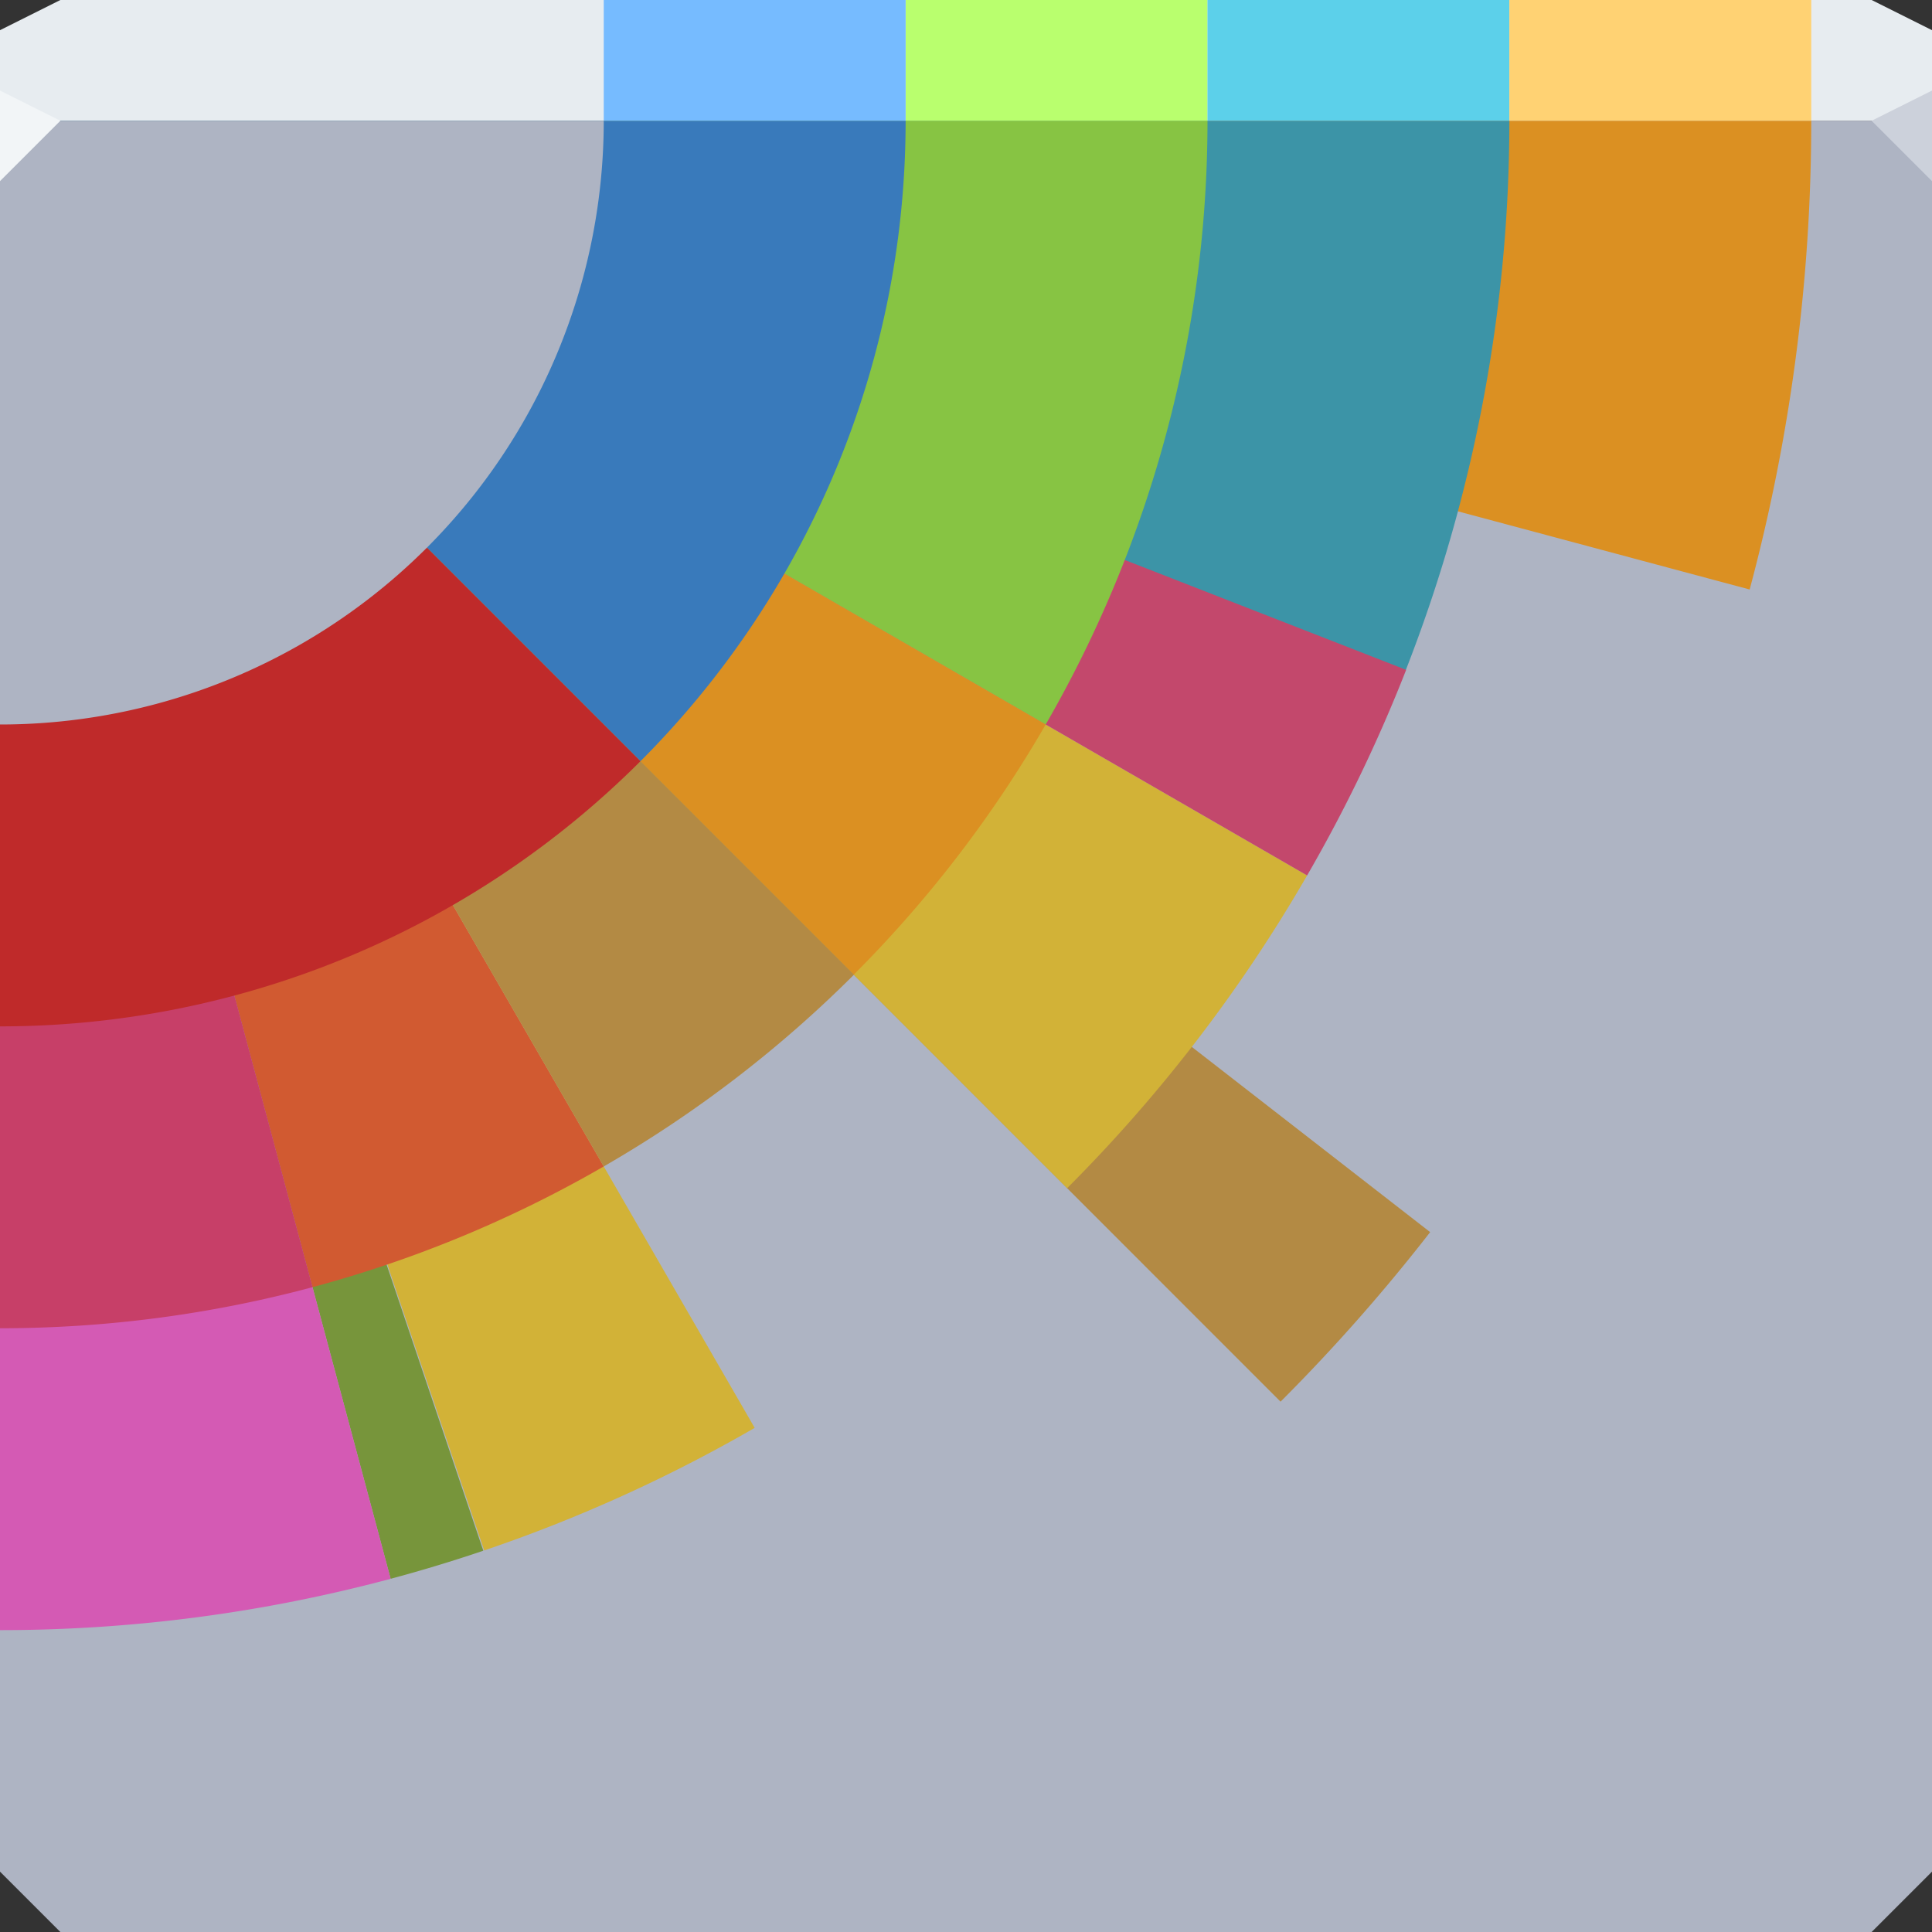 <?xml version="1.0" encoding="UTF-8" standalone="no"?>
<!-- Created with Inkscape (http://www.inkscape.org/) -->

<svg
   xmlns:dc="http://purl.org/dc/elements/1.1/"
   xmlns:cc="http://creativecommons.org/ns#"
   xmlns:rdf="http://www.w3.org/1999/02/22-rdf-syntax-ns#"
   xmlns:svg="http://www.w3.org/2000/svg"
   xmlns="http://www.w3.org/2000/svg"
   xmlns:xlink="http://www.w3.org/1999/xlink"
   xmlns:sodipodi="http://sodipodi.sourceforge.net/DTD/sodipodi-0.dtd"
   xmlns:inkscape="http://www.inkscape.org/namespaces/inkscape"
   width="64"
   height="64"
   id="svg13094"
   version="1.1"
   inkscape:version="0.48.4 r9939"
   sodipodi:docname="space-usage.svg">
  <rect width="100%" height="100%" fill="#333333" stroke="none"/>
  <sodipodi:namedview
     id="base"
     pagecolor="#ffffff"
     bordercolor="#666666"
     borderopacity="1.0"
     inkscape:pageopacity="0"
     inkscape:pageshadow="2"
     inkscape:zoom="11.313709"
     inkscape:cx="38.517318"
     inkscape:cy="31.778511"
     inkscape:document-units="px"
     inkscape:current-layer="svg13094"
     showgrid="true"
     inkscape:snap-bbox="true"
     inkscape:bbox-paths="true"
     inkscape:bbox-nodes="true"
     inkscape:snap-bbox-edge-midpoints="true"
     inkscape:snap-bbox-midpoints="true"
     inkscape:object-paths="true"
     inkscape:snap-intersection-paths="true"
     inkscape:object-nodes="true"
     inkscape:snap-smooth-nodes="true"
     inkscape:snap-midpoints="true"
     inkscape:snap-object-midpoints="true"
     inkscape:snap-center="true"
     showguides="false"
     inkscape:guide-bbox="true"
     inkscape:window-width="1920"
     inkscape:window-height="1025"
     inkscape:window-x="-2"
     inkscape:window-y="32"
     inkscape:window-maximized="1"
     inkscape:snap-global="true"
     fit-margin-top="0"
     fit-margin-left="0"
     fit-margin-right="0"
     fit-margin-bottom="0"
     showborder="true"
     inkscape:showpageshadow="false"
     inkscape:snap-page="true">
    <inkscape:grid
       type="xygrid"
       id="grid3075"
       empspacing="5"
       visible="true"
       enabled="true"
       snapvisiblegridlinesonly="true"
       originx="1.6362304e-08px"
       originy="18px" />
    <sodipodi:guide
       orientation="0,1"
       position="-11,30"
       id="guide9148" />
    <sodipodi:guide
       orientation="1,0"
       position="32,70"
       id="guide9150" />
  </sodipodi:namedview>
  <defs
     id="defs13096">
    <radialGradient
       inkscape:collect="always"
       xlink:href="#linearGradient3094-6"
       id="radialGradient3886-6"
       cx="30.74"
       cy="17.037"
       fx="30.74"
       fy="17.037"
       r="32"
       gradientTransform="matrix(6.8856667e-8,1.563,-1.438,6.3348129e-8,57.491,-34.031)"
       gradientUnits="userSpaceOnUse" />
    <linearGradient
       id="linearGradient3094-6">
      <stop
         offset="0"
         style="stop-color:#bdc4cf;stop-opacity:1;"
         id="stop3096-9" />
      <stop
         offset="1"
         style="stop-color:#a1a8ba;stop-opacity:1;"
         id="stop3104-3" />
    </linearGradient>
  </defs>
  <path
     id="path6538"
     d="m 0,4 0,30 0,28 2,2 30,0 30,0 2,-2 L 64,34 64,4 32,4 0,4 z"
     style="color:#000000;fill:#aeb4c3;fill-opacity:1;fill-rule:nonzero;stroke:none;stroke-width:2.286;marker:none;visibility:visible;display:inline;overflow:visible;enable-background:accumulate"
     inkscape:connector-curvature="0" />
  <path
     inkscape:connector-curvature="0"
     style="color:#000000;fill:#e7ecf0;fill-opacity:1;fill-rule:nonzero;stroke:none;marker:none;visibility:visible;display:inline;overflow:visible;enable-background:accumulate"
     d="M 2,0 0,1 0,4 19.562,4 39.125,4 64,4 64,1 62,0 39.125,0 19.562,0 2,0 z"
     id="path6688" />
  <g
     id="g3043"
     inkscape:export-filename="folder.png"
     inkscape:export-xdpi="90"
     inkscape:export-ydpi="90"
     transform="translate(-0.625,0.082)" />
  <g
     id="scalable"
     transform="matrix(1.039,0,0,1.039,1214.722,1878.812)"
     inkscape:label="#g3701"
     style="fill:#ffffff" />
  <path
     inkscape:connector-curvature="0"
     style="fill:#ccd1db;fill-opacity:1;stroke:none;stroke-width:1;marker:none"
     id="path3028"
     d="M 64,6 62,4 64,3 z" />
  <g
     id="g3898">
    <path
       sodipodi:type="arc"
       style="color:#000000;fill:#db9022;fill-opacity:1;fill-rule:nonzero;stroke:none;stroke-width:2.286;marker:none;visibility:visible;display:inline;overflow:visible;enable-background:accumulate"
       id="path3825"
       sodipodi:cx="64"
       sodipodi:cy="64"
       sodipodi:rx="5"
       sodipodi:ry="5"
       d="m 69,64 a 5,5 0 0 1 -0.17,1.294 L 64,64 z"
       transform="matrix(12,0,0,12,-768,-764)"
       sodipodi:start="0"
       sodipodi:end="0.26179939" />
    <path
       sodipodi:end="0.78539816"
       sodipodi:start="0.66055862"
       transform="matrix(12,0,0,12,-768,-764)"
       d="m 67.948,67.068 a 5,5 0 0 1 -0.413,0.468 L 64,64 z"
       sodipodi:ry="5"
       sodipodi:rx="5"
       sodipodi:cy="64"
       sodipodi:cx="64"
       id="path3011"
       style="color:#000000;fill:#b38a44;fill-opacity:1;fill-rule:nonzero;stroke:none;stroke-width:2.286;marker:none;visibility:visible;display:inline;overflow:visible;enable-background:accumulate"
       sodipodi:type="arc" />
    <path
       sodipodi:end="0.37301601"
       sodipodi:start="0"
       sodipodi:type="arc"
       style="color:#000000;fill:#3c94a7;fill-opacity:1;fill-rule:nonzero;stroke:none;stroke-width:2.286;marker:none;visibility:visible;display:inline;overflow:visible;enable-background:accumulate"
       id="path3037"
       sodipodi:cx="64"
       sodipodi:cy="64"
       sodipodi:rx="5"
       sodipodi:ry="5"
       d="m 69,64 a 5,5 0 0 1 -0.344,1.822 L 64,64 z"
       transform="matrix(10,0,0,10,-640,-636)" />
    <path
       sodipodi:end="0.78539816"
       sodipodi:start="0.52359878"
       sodipodi:type="arc"
       style="color:#000000;fill:#d2b237;fill-opacity:1;fill-rule:nonzero;stroke:none;stroke-width:2.286;marker:none;visibility:visible;display:inline;overflow:visible;enable-background:accumulate"
       id="path3039"
       sodipodi:cx="64"
       sodipodi:cy="64"
       sodipodi:rx="5"
       sodipodi:ry="5"
       d="m 68.33,66.5 a 5,5 0 0 1 -0.795,1.036 L 64,64 z"
       transform="matrix(10,0,0,10,-640,-636)" />
    <path
       sodipodi:end="1.3089969"
       sodipodi:start="1.2448214"
       sodipodi:type="arc"
       style="color:#000000;fill:#77953b;fill-opacity:1;fill-rule:nonzero;stroke:none;stroke-width:2.286;marker:none;visibility:visible;display:inline;overflow:visible;enable-background:accumulate"
       id="path3821"
       sodipodi:cx="64"
       sodipodi:cy="64"
       sodipodi:rx="5"
       sodipodi:ry="5"
       d="m 65.601,68.737 a 5,5 0 0 1 -0.307,0.093 L 64,64 z"
       transform="matrix(10,0,0,10,-640,-636)" />
    <path
       transform="matrix(10,0,0,10,-640,-636)"
       d="M 65.294,68.83 A 5,5 0 0 1 64,69 l 0,-5 z"
       sodipodi:ry="5"
       sodipodi:rx="5"
       sodipodi:cy="64"
       sodipodi:cx="64"
       id="path3043"
       style="color:#000000;fill:#d45ab4;fill-opacity:1;fill-rule:nonzero;stroke:none;stroke-width:2.286;marker:none;visibility:visible;display:inline;overflow:visible;enable-background:accumulate"
       sodipodi:type="arc"
       sodipodi:start="1.3089969"
       sodipodi:end="1.5707963" />
    <path
       sodipodi:end="1.2441795"
       sodipodi:start="1.0471976"
       sodipodi:type="arc"
       style="color:#000000;fill:#d2b237;fill-opacity:1;fill-rule:nonzero;stroke:none;stroke-width:2.286;marker:none;visibility:visible;display:inline;overflow:visible;enable-background:accumulate"
       id="path3041"
       sodipodi:cx="64"
       sodipodi:cy="64"
       sodipodi:rx="5"
       sodipodi:ry="5"
       d="m 66.5,68.33 a 5,5 0 0 1 -0.896,0.406 L 64,64 z"
       transform="matrix(10,0,0,10,-640,-636)" />
    <path
       sodipodi:end="0.52359878"
       sodipodi:start="0.37227403"
       sodipodi:type="arc"
       style="color:#000000;fill:#c3486c;fill-opacity:1;fill-rule:nonzero;stroke:none;stroke-width:2.286;marker:none;visibility:visible;display:inline;overflow:visible;enable-background:accumulate"
       id="path3022"
       sodipodi:cx="64"
       sodipodi:cy="64"
       sodipodi:rx="5"
       sodipodi:ry="5"
       d="M 68.658,65.819 A 5,5 0 0 1 68.33,66.5 L 64,64 z"
       transform="matrix(10,0,0,10,-640,-636)" />
    <path
       transform="matrix(8,0,0,8,-512,-508)"
       d="m 69,64 a 5,5 0 0 1 -0.67,2.5 L 64,64 z"
       sodipodi:ry="5"
       sodipodi:rx="5"
       sodipodi:cy="64"
       sodipodi:cx="64"
       id="path3026"
       style="color:#000000;fill:#87c443;fill-opacity:1;fill-rule:nonzero;stroke:none;stroke-width:2.286;marker:none;visibility:visible;display:inline;overflow:visible;enable-background:accumulate"
       sodipodi:type="arc"
       sodipodi:start="0"
       sodipodi:end="0.52359878" />
    <path
       transform="matrix(8,0,0,8,-512,-508)"
       d="m 68.33,66.5 a 5,5 0 0 1 -0.795,1.036 L 64,64 z"
       sodipodi:ry="5"
       sodipodi:rx="5"
       sodipodi:cy="64"
       sodipodi:cx="64"
       id="path3029"
       style="color:#000000;fill:#db9022;fill-opacity:1;fill-rule:nonzero;stroke:none;stroke-width:2.286;marker:none;visibility:visible;display:inline;overflow:visible;enable-background:accumulate"
       sodipodi:type="arc"
       sodipodi:start="0.52359878"
       sodipodi:end="0.78539816" />
    <path
       sodipodi:end="1.3089969"
       sodipodi:start="1.0471976"
       sodipodi:type="arc"
       style="color:#000000;fill:#d15a31;fill-opacity:1;fill-rule:nonzero;stroke:none;stroke-width:2.286;marker:none;visibility:visible;display:inline;overflow:visible;enable-background:accumulate"
       id="path3823"
       sodipodi:cx="64"
       sodipodi:cy="64"
       sodipodi:rx="5"
       sodipodi:ry="5"
       d="m 66.5,68.33 a 5,5 0 0 1 -1.206,0.5 L 64,64 z"
       transform="matrix(8,0,0,8,-512,-508)" />
    <path
       transform="matrix(8,0,0,8,-512,-508)"
       d="M 67.536,67.536 A 5,5 0 0 1 66.5,68.33 L 64,64 z"
       sodipodi:ry="5"
       sodipodi:rx="5"
       sodipodi:cy="64"
       sodipodi:cx="64"
       id="path3033"
       style="color:#000000;fill:#b38a44;fill-opacity:1;fill-rule:nonzero;stroke:none;stroke-width:2.286;marker:none;visibility:visible;display:inline;overflow:visible;enable-background:accumulate"
       sodipodi:type="arc"
       sodipodi:start="0.78539816"
       sodipodi:end="1.0471976" />
    <path
       sodipodi:end="1.5707963"
       sodipodi:start="1.3089969"
       sodipodi:type="arc"
       style="color:#000000;fill:#c73f68;fill-opacity:1;fill-rule:nonzero;stroke:none;stroke-width:2.286;marker:none;visibility:visible;display:inline;overflow:visible;enable-background:accumulate"
       id="path3019"
       sodipodi:cx="64"
       sodipodi:cy="64"
       sodipodi:rx="5"
       sodipodi:ry="5"
       d="M 65.294,68.83 A 5,5 0 0 1 64,69 l 0,-5 z"
       transform="matrix(8,0,0,8,-512,-508)" />
    <path
       transform="matrix(6,0,0,6,-384,-380)"
       d="m 69,64 a 5,5 0 0 1 -1.464,3.536 L 64,64 z"
       sodipodi:ry="5"
       sodipodi:rx="5"
       sodipodi:cy="64"
       sodipodi:cx="64"
       id="path3024"
       style="color:#000000;fill:#397abb;fill-opacity:1;fill-rule:nonzero;stroke:none;stroke-width:2.286;marker:none;visibility:visible;display:inline;overflow:visible;enable-background:accumulate"
       sodipodi:type="arc"
       sodipodi:start="0"
       sodipodi:end="0.78539816" />
    <path
       sodipodi:end="1.5707963"
       sodipodi:start="0.78539816"
       sodipodi:type="arc"
       style="color:#000000;fill:#bf2a2a;fill-opacity:1;fill-rule:nonzero;stroke:none;stroke-width:2.286;marker:none;visibility:visible;display:inline;overflow:visible;enable-background:accumulate"
       id="path3016"
       sodipodi:cx="64"
       sodipodi:cy="64"
       sodipodi:rx="5"
       sodipodi:ry="5"
       d="M 67.536,67.536 A 5,5 0 0 1 64,69 l 0,-5 z"
       transform="matrix(6,0,0,6,-384,-380)" />
    <path
       sodipodi:end="1.5707963"
       sodipodi:start="0"
       sodipodi:type="arc"
       style="color:#000000;fill:#aeb4c3;fill-opacity:1;fill-rule:nonzero;stroke:none;stroke-width:0.571;marker:none;visibility:visible;display:inline;overflow:visible;enable-background:accumulate"
       id="path3013"
       sodipodi:cx="64"
       sodipodi:cy="64"
       sodipodi:rx="5"
       sodipodi:ry="5"
       d="m 69,64 a 5,5 0 0 1 -5,5 l 0,-5 z"
       transform="matrix(4,0,0,4,-256,-252)" />
    <rect
       y="0"
       x="30"
       height="4"
       width="10"
       id="rect3817"
       style="color:#000000;fill:#b9ff6e;fill-opacity:1;fill-rule:nonzero;stroke:none;stroke-width:2.286;marker:none;visibility:visible;display:inline;overflow:visible;enable-background:accumulate" />
    <rect
       y="0"
       x="-50"
       height="4"
       width="10"
       id="rect3819"
       style="color:#000000;fill:#5cd0ea;fill-opacity:1;fill-rule:nonzero;stroke:none;stroke-width:2.286;marker:none;visibility:visible;display:inline;overflow:visible;enable-background:accumulate"
       transform="scale(-1,1)" />
    <rect
       style="color:#000000;fill:#ffd273;fill-opacity:1;fill-rule:nonzero;stroke:none;stroke-width:2.286;marker:none;visibility:visible;display:inline;overflow:visible;enable-background:accumulate"
       id="rect3815"
       width="10"
       height="4"
       x="50"
       y="0" />
    <rect
       transform="scale(-1,1)"
       y="0"
       x="-30"
       height="4"
       width="10"
       id="rect3813"
       style="color:#000000;fill:#76bbff;fill-opacity:1;fill-rule:nonzero;stroke:none;stroke-width:2.286;marker:none;visibility:visible;display:inline;overflow:visible;enable-background:accumulate" />
  </g>
  <path
     style="fill:#f2f5f7;fill-opacity:1;fill-rule:nonzero;stroke-width:1;stroke-linecap:butt;stroke-linejoin:miter;stroke-miterlimit:4;stroke-opacity:1;stroke-dasharray:none;stroke-dashoffset:0"
     d="M 0,3 0,6 2,4 z"
     id="path4298"
     inkscape:connector-curvature="0"
     sodipodi:nodetypes="cccc" />
</svg>
